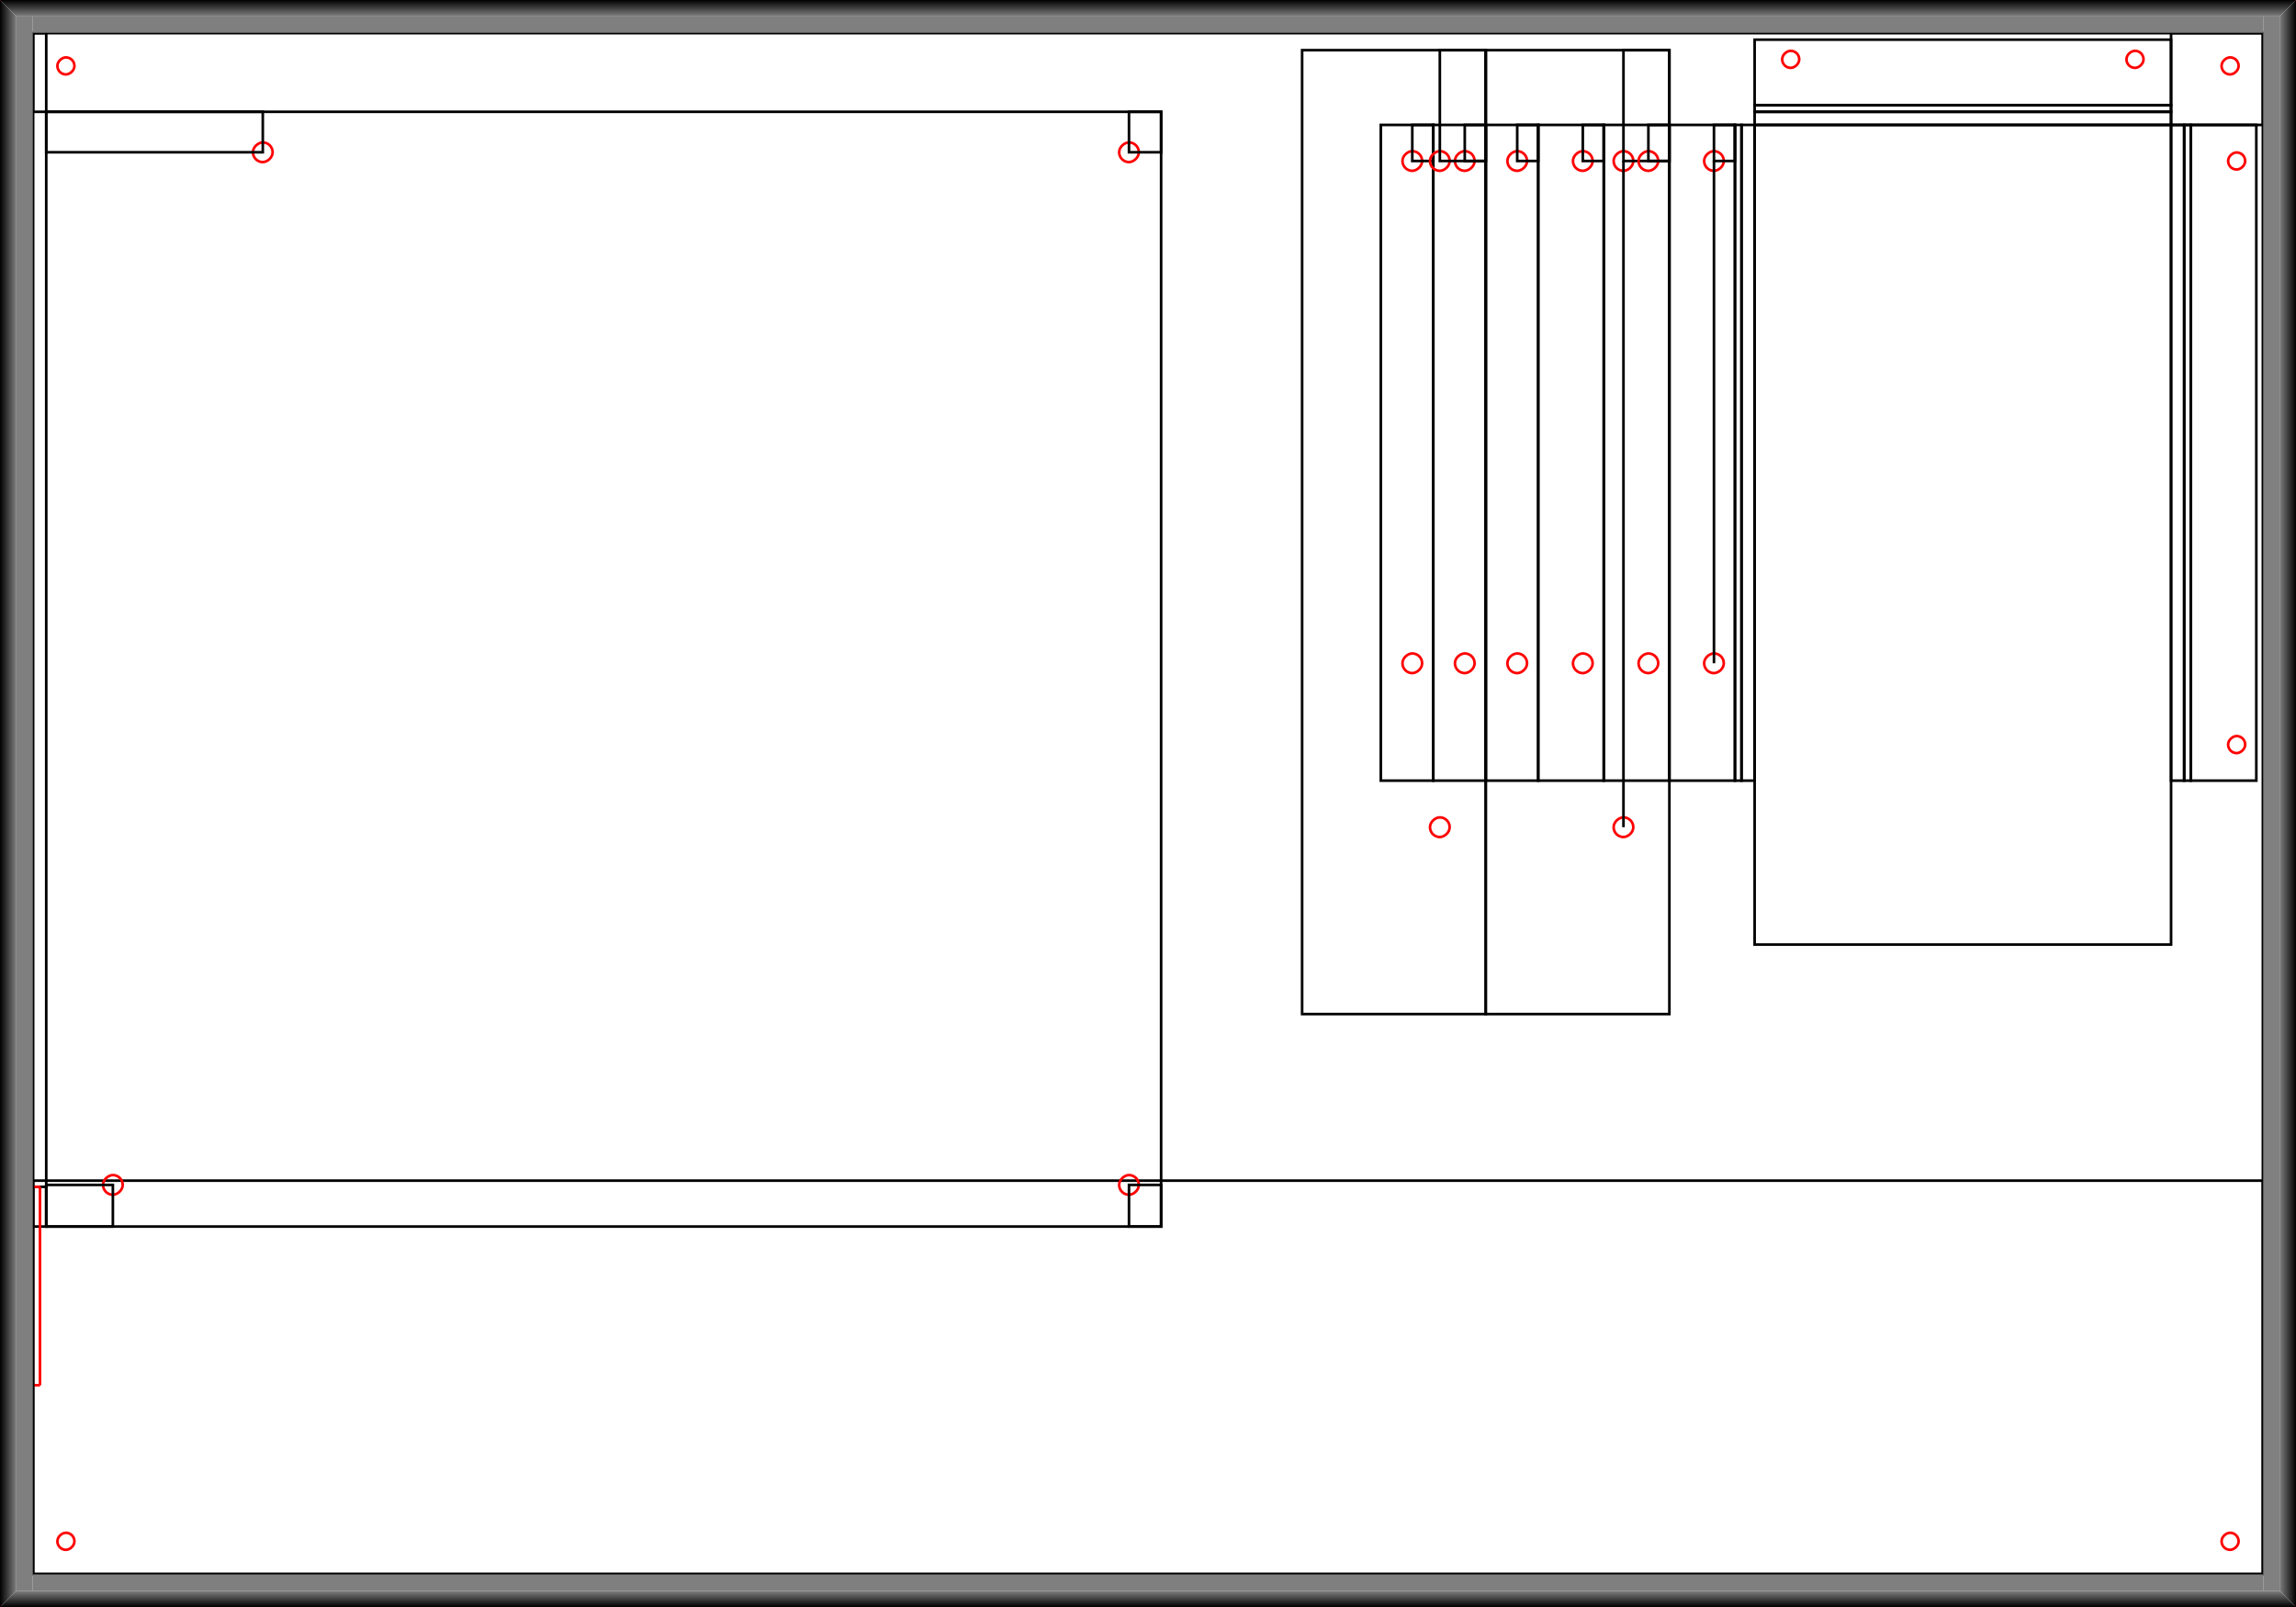 <?xml version="1.0" encoding="UTF-8" standalone="no"?>
<!-- Created with Inkscape (http://www.inkscape.org/) -->

<svg
   xmlns:osb="http://www.openswatchbook.org/uri/2009/osb"
   xmlns:dc="http://purl.org/dc/elements/1.1/"
   xmlns:cc="http://creativecommons.org/ns#"
   xmlns:rdf="http://www.w3.org/1999/02/22-rdf-syntax-ns#"
   xmlns:svg="http://www.w3.org/2000/svg"
   xmlns="http://www.w3.org/2000/svg"
   xmlns:xlink="http://www.w3.org/1999/xlink"
   xmlns:sodipodi="http://sodipodi.sourceforge.net/DTD/sodipodi-0.dtd"
   xmlns:inkscape="http://www.inkscape.org/namespaces/inkscape"
   width="350.1mm"
   height="245.1mm"
   viewBox="0 0 350.1 245.1"
   version="1.1"
   id="svg8"
   inkscape:version="0.92.4 (5da689c313, 2019-01-14)"
   sodipodi:docname="support.svg">
  <defs
     id="defs2">
    <linearGradient
       id="linearGradient1045"
       osb:paint="gradient">
      <stop
         style="stop-color:#000000;stop-opacity:1;"
         offset="0"
         id="stop1041" />
      <stop
         style="stop-color:#080808;stop-opacity:0;"
         offset="1"
         id="stop1043" />
    </linearGradient>
    <linearGradient
       gradientTransform="translate(3.8964844e-6,-2.3e-5)"
       inkscape:collect="always"
       xlink:href="#linearGradient1959"
       id="linearGradient2545"
       x1="0"
       y1="174.45"
       x2="2.5"
       y2="174.45"
       gradientUnits="userSpaceOnUse" />
    <linearGradient
       id="linearGradient1959"
       inkscape:collect="always">
      <stop
         id="stop1955"
         offset="0"
         style="stop-color:#000000;stop-opacity:1;" />
      <stop
         id="stop1957"
         offset="1"
         style="stop-color:#7f7f7f;stop-opacity:1" />
    </linearGradient>
    <linearGradient
       gradientTransform="translate(-6.1035156e-6,-3.0000001e-6)"
       inkscape:collect="always"
       xlink:href="#linearGradient1945"
       id="linearGradient1926"
       x1="347.6"
       y1="174.45"
       x2="350.1"
       y2="174.45"
       gradientUnits="userSpaceOnUse" />
    <linearGradient
       id="linearGradient1945"
       inkscape:collect="always">
      <stop
         style="stop-color:#7f7f7f;stop-opacity:1"
         offset="0"
         id="stop1943" />
      <stop
         style="stop-color:#000000;stop-opacity:1;"
         offset="1"
         id="stop1941" />
    </linearGradient>
    <linearGradient
       gradientTransform="matrix(0,1,1,0,3.8964844e-6,-2.3e-5)"
       inkscape:collect="always"
       xlink:href="#linearGradient1959"
       id="linearGradient2670"
       x1="51.9"
       y1="122.55"
       x2="54.4"
       y2="122.55"
       gradientUnits="userSpaceOnUse" />
    <linearGradient
       gradientTransform="rotate(-90,-1.5566455e-5,-1.3448242e-5)"
       inkscape:collect="always"
       xlink:href="#linearGradient1959"
       id="linearGradient2827"
       x1="-297"
       y1="175.05"
       x2="-294.5"
       y2="175.05"
       gradientUnits="userSpaceOnUse" />
  </defs>
  <sodipodi:namedview
     id="base"
     pagecolor="#ffffff"
     bordercolor="#666666"
     borderopacity="1.0"
     inkscape:pageopacity="0.0"
     inkscape:pageshadow="2"
     inkscape:zoom="0.70710675"
     inkscape:cx="454.79303"
     inkscape:cy="510.28132"
     inkscape:document-units="mm"
     inkscape:current-layer="layer1"
     showgrid="false"
     inkscape:window-width="1920"
     inkscape:window-height="1017"
     inkscape:window-x="-8"
     inkscape:window-y="-8"
     inkscape:window-maximized="1"
     inkscape:snap-bbox="true"
     inkscape:object-paths="false"
     inkscape:snap-intersection-paths="false"
     inkscape:snap-smooth-nodes="false"
     inkscape:snap-midpoints="false"
     inkscape:object-nodes="true"
     inkscape:snap-object-midpoints="true"
     inkscape:bbox-nodes="false"
     inkscape:snap-bbox-midpoints="false"
     inkscape:snap-bbox-edge-midpoints="false"
     inkscape:bbox-paths="false"
     inkscape:snap-nodes="true"
     inkscape:snap-page="true"
     inkscape:measure-start="26.6458,861.921"
     inkscape:measure-end="928.063,858.142"
     showguides="false" />
  <g
     inkscape:label="decoupe"
     inkscape:groupmode="layer"
     id="layer1"
     transform="translate(0,-51.9)"
     style="display:inline">
    <rect
       style="display:inline;opacity:1;fill:none;fill-opacity:1;stroke:#000000;stroke-width:0.4;stroke-miterlimit:4;stroke-dasharray:none;stroke-dashoffset:0;stroke-opacity:1"
       id="rect1035-0-2-8-8"
       width="14"
       height="14"
       x="-70.95"
       y="331.05"
       transform="rotate(-90)" />
    <rect
       style="display:inline;opacity:1;fill:none;fill-opacity:1;stroke:#000000;stroke-width:0.4;stroke-miterlimit:4;stroke-dasharray:none;stroke-dashoffset:0;stroke-opacity:1"
       id="rect1035-0-3-3-5-2-0"
       width="2"
       height="6.055"
       x="5.05"
       y="232.895" />
    <rect
       style="display:inline;opacity:1;fill:none;fill-opacity:1;stroke:#000000;stroke-width:0.4;stroke-miterlimit:4;stroke-dasharray:none;stroke-dashoffset:0;stroke-opacity:1"
       id="rect1035-0"
       width="340"
       height="60"
       x="5.05"
       y="231.95" />
    <rect
       style="display:inline;fill:none;fill-opacity:0.314;stroke:#ff0000;stroke-width:0.4;stroke-linecap:square;stroke-linejoin:miter;stroke-miterlimit:4;stroke-dasharray:none;stroke-dashoffset:0;stroke-opacity:1;paint-order:fill markers stroke"
       id="rect853-3-35-0-8-4"
       width="3"
       height="3"
       x="73.62"
       y="-41.57"
       ry="1.55"
       rx="1.55"
       transform="rotate(90)" />
    <rect
       style="display:inline;fill:none;fill-opacity:0.314;stroke:#ff0000;stroke-width:0.4;stroke-linecap:square;stroke-linejoin:miter;stroke-miterlimit:4;stroke-dasharray:none;stroke-dashoffset:0;stroke-opacity:1;paint-order:fill markers stroke"
       id="rect853-3-35-0-8-4-1"
       width="3"
       height="3"
       x="231.1"
       y="-18.71"
       ry="1.55"
       rx="1.55"
       transform="rotate(90)" />
    <rect
       style="display:inline;fill:none;fill-opacity:0.314;stroke:#ff0000;stroke-width:0.4;stroke-linecap:square;stroke-linejoin:miter;stroke-miterlimit:4;stroke-dasharray:none;stroke-dashoffset:0;stroke-opacity:1;paint-order:fill markers stroke"
       id="rect853-3-35-0-8-4-12"
       width="3"
       height="3"
       x="231.1"
       y="-173.65"
       ry="1.55"
       rx="1.55"
       transform="rotate(90)" />
    <rect
       style="display:inline;fill:none;fill-opacity:0.314;stroke:#ff0000;stroke-width:0.4;stroke-linecap:square;stroke-linejoin:miter;stroke-miterlimit:4;stroke-dasharray:none;stroke-dashoffset:0;stroke-opacity:1;paint-order:fill markers stroke"
       id="rect853-3-35-0-8-4-9"
       width="3"
       height="3"
       x="73.62"
       y="-173.65"
       ry="1.55"
       rx="1.55"
       transform="rotate(90)" />
    <rect
       style="display:inline;opacity:1;fill:none;fill-opacity:1;stroke:#000000;stroke-width:0.4;stroke-miterlimit:4;stroke-dasharray:none;stroke-dashoffset:0;stroke-opacity:1"
       id="rect1035-0-3"
       width="170"
       height="170"
       x="7.05"
       y="68.95" />
    <rect
       style="display:inline;opacity:1;fill:none;fill-opacity:1;stroke:#000000;stroke-width:0.4;stroke-miterlimit:4;stroke-dasharray:none;stroke-dashoffset:0;stroke-opacity:1"
       id="rect1035-0-3-3-5"
       width="33.02"
       height="6.17"
       x="7.05"
       y="68.95" />
    <rect
       style="display:inline;opacity:1;fill:none;fill-opacity:1;stroke:#000000;stroke-width:0.4;stroke-miterlimit:4;stroke-dasharray:none;stroke-dashoffset:0;stroke-opacity:1"
       id="rect1035-0-3-3-5-1"
       width="4.9"
       height="6.17"
       x="172.15"
       y="68.95" />
    <rect
       style="display:inline;opacity:1;fill:none;fill-opacity:1;stroke:#000000;stroke-width:0.4;stroke-miterlimit:4;stroke-dasharray:none;stroke-dashoffset:0;stroke-opacity:1"
       id="rect1035-0-3-3-5-2"
       width="10.16"
       height="6.35"
       x="7.05"
       y="232.6" />
    <rect
       style="display:inline;opacity:1;fill:none;fill-opacity:1;stroke:#000000;stroke-width:0.4;stroke-miterlimit:4;stroke-dasharray:none;stroke-dashoffset:0;stroke-opacity:1"
       id="rect1035-0-3-3-5-2-3"
       width="4.9"
       height="6.35"
       x="172.15"
       y="232.6" />
    <path
       style="display:inline;fill:none;stroke:#ff0000;stroke-width:0.4;stroke-linecap:butt;stroke-linejoin:miter;stroke-miterlimit:4;stroke-dasharray:none;stroke-opacity:1"
       d="m 6.1,232.895 -1.23e-5,30.25"
       id="path1730-9"
       inkscape:connector-curvature="0"
       sodipodi:nodetypes="cc" />
    <path
       style="display:inline;fill:none;stroke:#ff0000;stroke-width:0.4;stroke-linecap:butt;stroke-linejoin:miter;stroke-miterlimit:4;stroke-dasharray:none;stroke-opacity:1"
       d="m 5,263.145 h 1.1"
       id="path1718-1"
       inkscape:connector-curvature="0" />
    <path
       style="display:inline;fill:none;stroke:#ff0000;stroke-width:0.4;stroke-linecap:butt;stroke-linejoin:miter;stroke-miterlimit:4;stroke-dasharray:none;stroke-opacity:1"
       d="m 5,232.895 h 1.1"
       id="path1718-1-0"
       inkscape:connector-curvature="0" />
    <rect
       style="display:inline;opacity:1;fill:none;fill-opacity:1;stroke:#000000;stroke-width:0.4;stroke-miterlimit:4;stroke-dasharray:none;stroke-dashoffset:0;stroke-opacity:1"
       id="rect1035-0-2"
       width="63.5"
       height="125"
       x="267.55"
       y="70.95" />
    <rect
       style="display:inline;opacity:1;fill:none;fill-opacity:1;stroke:#000000;stroke-width:0.4;stroke-miterlimit:4;stroke-dasharray:none;stroke-dashoffset:0;stroke-opacity:1"
       id="rect1035-0-2-8"
       width="100"
       height="10"
       x="-170.95"
       y="334.05"
       transform="rotate(-90)" />
    <rect
       style="display:inline;opacity:1;fill:none;fill-opacity:1;stroke:#000000;stroke-width:0.4;stroke-miterlimit:4;stroke-dasharray:none;stroke-dashoffset:0;stroke-opacity:1"
       id="rect1035-0-2-8-4"
       width="100"
       height="2"
       x="-170.95"
       y="331.05"
       transform="rotate(-90)" />
    <rect
       style="display:inline;opacity:1;fill:none;fill-opacity:1;stroke:#000000;stroke-width:0.4;stroke-miterlimit:4;stroke-dasharray:none;stroke-dashoffset:0;stroke-opacity:1"
       id="rect1035-0-2-8-6-2-4"
       width="10"
       height="63.5"
       x="-67.95"
       y="267.55"
       transform="rotate(-90)" />
    <rect
       style="display:inline;opacity:1;fill:none;fill-opacity:1;stroke:#000000;stroke-width:0.4;stroke-miterlimit:4;stroke-dasharray:none;stroke-dashoffset:0;stroke-opacity:1"
       id="rect1035-0-2-8-6-2-7"
       width="2"
       height="63.5"
       x="-70.95"
       y="267.55"
       transform="rotate(-90)" />
    <rect
       style="display:inline;opacity:1;fill:none;fill-opacity:1;stroke:#000000;stroke-width:0.4;stroke-miterlimit:4;stroke-dasharray:none;stroke-dashoffset:0;stroke-opacity:1"
       id="rect1035-0-2-8-4-2"
       width="100"
       height="2"
       x="-170.95"
       y="265.55"
       transform="rotate(-90)" />
    <rect
       style="display:inline;opacity:1;fill:none;fill-opacity:1;stroke:#000000;stroke-width:0.4;stroke-miterlimit:4;stroke-dasharray:none;stroke-dashoffset:0;stroke-opacity:1"
       id="rect1035-0-2-8-6-2-7-0"
       width="1"
       height="63.5"
       x="-68.95"
       y="267.55"
       transform="rotate(-90)" />
    <rect
       style="display:inline;opacity:1;fill:none;fill-opacity:1;stroke:#000000;stroke-width:0.4;stroke-miterlimit:4;stroke-dasharray:none;stroke-dashoffset:0;stroke-opacity:1"
       id="rect1035-0-2-8-4-5"
       width="100"
       height="1"
       x="-170.95"
       y="333.05"
       transform="rotate(-90)" />
    <rect
       style="display:inline;opacity:1;fill:none;fill-opacity:1;stroke:#000000;stroke-width:0.4;stroke-miterlimit:4;stroke-dasharray:none;stroke-dashoffset:0;stroke-opacity:1"
       id="rect1035-0-2-8-4-5-3"
       width="100"
       height="1"
       x="-170.95"
       y="264.55"
       transform="rotate(-90)" />
    <rect
       style="display:inline;opacity:1;fill:none;fill-opacity:1;stroke:#000000;stroke-width:0.4;stroke-miterlimit:4;stroke-dasharray:none;stroke-dashoffset:0;stroke-opacity:1"
       id="rect1035-0-2-8-5"
       width="100"
       height="10"
       x="-170.95"
       y="254.55"
       transform="rotate(-90)" />
    <rect
       style="display:inline;fill:none;fill-opacity:0.314;stroke:#ff0000;stroke-width:0.4;stroke-linecap:square;stroke-linejoin:miter;stroke-miterlimit:4;stroke-dasharray:none;stroke-dashoffset:0;stroke-opacity:1;paint-order:fill markers stroke"
       id="rect853-3-35-0-8-4-9-5-8-54-1"
       width="3"
       height="3"
       x="74.95"
       y="-262.85"
       ry="1.55"
       rx="1.55"
       transform="rotate(90)" />
    <rect
       style="display:inline;fill:none;fill-opacity:0.314;stroke:#ff0000;stroke-width:0.4;stroke-linecap:square;stroke-linejoin:miter;stroke-miterlimit:4;stroke-dasharray:none;stroke-dashoffset:0;stroke-opacity:1;paint-order:fill markers stroke"
       id="rect853-3-35-0-8-4-9-5-8-54-1-4"
       width="3"
       height="3"
       x="151.55"
       y="-262.85"
       ry="1.55"
       rx="1.55"
       transform="rotate(90)" />
    <rect
       style="display:inline;fill:none;fill-opacity:0.314;stroke:#ff0000;stroke-width:0.4;stroke-linecap:square;stroke-linejoin:miter;stroke-miterlimit:4;stroke-dasharray:none;stroke-dashoffset:0;stroke-opacity:1;paint-order:fill markers stroke"
       id="rect853-3-35-0-8-4-9-5-8-54-1-0"
       width="2.6"
       height="2.6"
       x="75.15"
       y="-342.35"
       ry="1.55"
       rx="1.55"
       transform="rotate(90)" />
    <rect
       style="display:inline;fill:none;fill-opacity:0.314;stroke:#ff0000;stroke-width:0.4;stroke-linecap:square;stroke-linejoin:miter;stroke-miterlimit:4;stroke-dasharray:none;stroke-dashoffset:0;stroke-opacity:1;paint-order:fill markers stroke"
       id="rect853-3-35-0-8-4-9-5-8-54-1-9"
       width="2.6"
       height="2.6"
       x="164.15"
       y="-342.35"
       ry="1.55"
       rx="1.55"
       transform="rotate(90)" />
    <rect
       style="display:inline;fill:none;fill-opacity:0.314;stroke:#ff0000;stroke-width:0.4;stroke-linecap:square;stroke-linejoin:miter;stroke-miterlimit:4;stroke-dasharray:none;stroke-dashoffset:0;stroke-opacity:1;paint-order:fill markers stroke"
       id="rect853-3-35-0-8-4-9-5-8-54-1-5"
       width="2.6"
       height="2.6"
       x="59.65"
       y="-326.85"
       ry="1.55"
       rx="1.55"
       transform="rotate(90)" />
    <rect
       style="display:inline;fill:none;fill-opacity:0.314;stroke:#ff0000;stroke-width:0.4;stroke-linecap:square;stroke-linejoin:miter;stroke-miterlimit:4;stroke-dasharray:none;stroke-dashoffset:0;stroke-opacity:1;paint-order:fill markers stroke"
       id="rect853-3-35-0-8-4-9-5-8-54-1-1"
       width="2.6"
       height="2.6"
       x="59.65"
       y="-274.35"
       ry="1.55"
       rx="1.55"
       transform="rotate(90)" />
    <rect
       style="display:inline;opacity:1;fill:none;fill-opacity:1;stroke:#000000;stroke-width:0.4;stroke-miterlimit:4;stroke-dasharray:none;stroke-dashoffset:0;stroke-opacity:1"
       id="rect1035-0-2-8-5-64"
       width="147"
       height="28"
       x="-206.55"
       y="226.55"
       transform="rotate(-90)" />
    <rect
       style="display:inline;fill:none;fill-opacity:0.314;stroke:#ff0000;stroke-width:0.4;stroke-linecap:square;stroke-linejoin:miter;stroke-miterlimit:4;stroke-dasharray:none;stroke-dashoffset:0;stroke-opacity:1;paint-order:fill markers stroke"
       id="rect853-3-35-0-8-4-9-5-8-54-1-99"
       width="3"
       height="3"
       x="74.95"
       y="-249.05"
       ry="1.55"
       rx="1.55"
       transform="rotate(90)" />
    <rect
       style="display:inline;fill:none;fill-opacity:0.314;stroke:#ff0000;stroke-width:0.4;stroke-linecap:square;stroke-linejoin:miter;stroke-miterlimit:4;stroke-dasharray:none;stroke-dashoffset:0;stroke-opacity:1;paint-order:fill markers stroke"
       id="rect853-3-35-0-8-4-9-5-8-54-1-4-3"
       width="3"
       height="3"
       x="176.55"
       y="-249.05"
       ry="1.55"
       rx="1.55"
       transform="rotate(90)" />
    <rect
       style="display:inline;opacity:1;fill:none;fill-opacity:1;stroke:#000000;stroke-width:0.4;stroke-miterlimit:4;stroke-dasharray:none;stroke-dashoffset:0;stroke-opacity:1"
       id="rect1035-0-2-8-5-6-7"
       width="101.6"
       height="7.9472429e-09"
       x="-178.05"
       y="-247.55"
       transform="matrix(0,-1,-1,0,0,0)" />
    <rect
       style="display:inline;opacity:1;fill:none;fill-opacity:1;stroke:#000000;stroke-width:0.4;stroke-miterlimit:4;stroke-dasharray:none;stroke-dashoffset:0;stroke-opacity:1"
       id="rect1035-0-2-8-5-9"
       width="100"
       height="8"
       x="-170.95"
       y="218.55"
       transform="rotate(-90)" />
    <rect
       style="display:inline;fill:none;fill-opacity:0.314;stroke:#ff0000;stroke-width:0.4;stroke-linecap:square;stroke-linejoin:miter;stroke-miterlimit:4;stroke-dasharray:none;stroke-dashoffset:0;stroke-opacity:1;paint-order:fill markers stroke"
       id="rect853-3-35-0-8-4-9-5-8-54-1-05"
       width="3"
       height="3"
       x="74.95"
       y="-224.85"
       ry="1.55"
       rx="1.55"
       transform="rotate(90)" />
    <rect
       style="display:inline;fill:none;fill-opacity:0.314;stroke:#ff0000;stroke-width:0.4;stroke-linecap:square;stroke-linejoin:miter;stroke-miterlimit:4;stroke-dasharray:none;stroke-dashoffset:0;stroke-opacity:1;paint-order:fill markers stroke"
       id="rect853-3-35-0-8-4-9-5-8-54-1-4-34"
       width="3"
       height="3"
       x="151.55"
       y="-224.85"
       ry="1.55"
       rx="1.55"
       transform="rotate(90)" />
    <rect
       style="display:inline;opacity:1;fill:none;fill-opacity:1;stroke:#000000;stroke-width:0.4;stroke-miterlimit:4;stroke-dasharray:none;stroke-dashoffset:0;stroke-opacity:1"
       id="rect1035-0-2-8-5-0"
       width="100"
       height="8"
       x="-170.95"
       y="210.55"
       transform="rotate(-90)" />
    <rect
       style="display:inline;fill:none;fill-opacity:0.314;stroke:#ff0000;stroke-width:0.4;stroke-linecap:square;stroke-linejoin:miter;stroke-miterlimit:4;stroke-dasharray:none;stroke-dashoffset:0;stroke-opacity:1;paint-order:fill markers stroke"
       id="rect853-3-35-0-8-4-9-5-8-54-1-18"
       width="3"
       height="3"
       x="74.95"
       y="-216.85"
       ry="1.55"
       rx="1.55"
       transform="rotate(90)" />
    <rect
       style="display:inline;fill:none;fill-opacity:0.314;stroke:#ff0000;stroke-width:0.4;stroke-linecap:square;stroke-linejoin:miter;stroke-miterlimit:4;stroke-dasharray:none;stroke-dashoffset:0;stroke-opacity:1;paint-order:fill markers stroke"
       id="rect853-3-35-0-8-4-9-5-8-54-1-4-4"
       width="3"
       height="3"
       x="151.55"
       y="-216.85"
       ry="1.55"
       rx="1.55"
       transform="rotate(90)" />
    <rect
       style="display:inline;opacity:1;fill:none;fill-opacity:1;stroke:#000000;stroke-width:0.4;stroke-miterlimit:4;stroke-dasharray:none;stroke-dashoffset:0;stroke-opacity:1"
       id="rect1035-0-2-8-5-64-9"
       width="16.9"
       height="7"
       x="59.55"
       y="247.55"
       transform="matrix(0,1,1,0,0,0)" />
    <rect
       style="display:inline;opacity:1;fill:none;fill-opacity:1;stroke:#000000;stroke-width:0.4;stroke-miterlimit:4;stroke-dasharray:none;stroke-dashoffset:0;stroke-opacity:1"
       id="rect1035-0-2-8-5-64-9-6"
       width="5.5"
       height="3.2"
       x="70.95"
       y="261.35"
       transform="matrix(0,1,1,0,0,0)" />
    <rect
       style="display:inline;opacity:1;fill:none;fill-opacity:1;stroke:#000000;stroke-width:0.4;stroke-miterlimit:4;stroke-dasharray:none;stroke-dashoffset:0;stroke-opacity:1"
       id="rect1035-0-2-8-5-64-9-6-5"
       width="5.5"
       height="3.2"
       x="70.95"
       y="223.35"
       transform="matrix(0,1,1,0,0,0)" />
    <rect
       style="display:inline;opacity:1;fill:none;fill-opacity:1;stroke:#000000;stroke-width:0.4;stroke-miterlimit:4;stroke-dasharray:none;stroke-dashoffset:0;stroke-opacity:1"
       id="rect1035-0-2-8-5-64-9-6-4"
       width="5.5"
       height="3.2"
       x="70.95"
       y="215.35"
       transform="matrix(0,1,1,0,0,0)" />
    <rect
       style="display:inline;opacity:1;fill:none;fill-opacity:1;stroke:#000000;stroke-width:0.4;stroke-miterlimit:4;stroke-dasharray:none;stroke-dashoffset:0;stroke-opacity:1"
       id="rect1035-0-2-8-5-9-6"
       width="100"
       height="10"
       x="-170.95"
       y="244.55"
       transform="rotate(-90)" />
    <rect
       style="display:inline;fill:none;fill-opacity:0.314;stroke:#ff0000;stroke-width:0.4;stroke-linecap:square;stroke-linejoin:miter;stroke-miterlimit:4;stroke-dasharray:none;stroke-dashoffset:0;stroke-opacity:1;paint-order:fill markers stroke"
       id="rect853-3-35-0-8-4-9-5-8-54-1-05-2"
       width="3"
       height="3"
       x="74.95"
       y="-252.85"
       ry="1.55"
       rx="1.55"
       transform="rotate(90)" />
    <rect
       style="display:inline;fill:none;fill-opacity:0.314;stroke:#ff0000;stroke-width:0.4;stroke-linecap:square;stroke-linejoin:miter;stroke-miterlimit:4;stroke-dasharray:none;stroke-dashoffset:0;stroke-opacity:1;paint-order:fill markers stroke"
       id="rect853-3-35-0-8-4-9-5-8-54-1-4-34-4"
       width="3"
       height="3"
       x="151.55"
       y="-252.85"
       ry="1.55"
       rx="1.55"
       transform="rotate(90)" />
    <rect
       style="display:inline;opacity:1;fill:none;fill-opacity:1;stroke:#000000;stroke-width:0.4;stroke-miterlimit:4;stroke-dasharray:none;stroke-dashoffset:0;stroke-opacity:1"
       id="rect1035-0-2-8-5-0-8"
       width="100"
       height="10"
       x="-170.95"
       y="234.55"
       transform="rotate(-90)" />
    <rect
       style="display:inline;fill:none;fill-opacity:0.314;stroke:#ff0000;stroke-width:0.4;stroke-linecap:square;stroke-linejoin:miter;stroke-miterlimit:4;stroke-dasharray:none;stroke-dashoffset:0;stroke-opacity:1;paint-order:fill markers stroke"
       id="rect853-3-35-0-8-4-9-5-8-54-1-18-0"
       width="3"
       height="3"
       x="74.95"
       y="-242.85"
       ry="1.55"
       rx="1.55"
       transform="rotate(90)" />
    <rect
       style="display:inline;fill:none;fill-opacity:0.314;stroke:#ff0000;stroke-width:0.4;stroke-linecap:square;stroke-linejoin:miter;stroke-miterlimit:4;stroke-dasharray:none;stroke-dashoffset:0;stroke-opacity:1;paint-order:fill markers stroke"
       id="rect853-3-35-0-8-4-9-5-8-54-1-4-4-6"
       width="3"
       height="3"
       x="151.55"
       y="-242.85"
       ry="1.55"
       rx="1.55"
       transform="rotate(90)" />
    <rect
       style="display:inline;opacity:1;fill:none;fill-opacity:1;stroke:#000000;stroke-width:0.4;stroke-miterlimit:4;stroke-dasharray:none;stroke-dashoffset:0;stroke-opacity:1"
       id="rect1035-0-2-8-5-64-9-6-5-0"
       width="5.5"
       height="3.2"
       x="70.95"
       y="251.35"
       transform="matrix(0,1,1,0,0,0)" />
    <rect
       style="display:inline;opacity:1;fill:none;fill-opacity:1;stroke:#000000;stroke-width:0.4;stroke-miterlimit:4;stroke-dasharray:none;stroke-dashoffset:0;stroke-opacity:1"
       id="rect1035-0-2-8-5-64-9-6-4-3"
       width="5.5"
       height="3.2"
       x="70.95"
       y="241.35"
       transform="matrix(0,1,1,0,0,0)" />
    <rect
       style="display:inline;opacity:1;fill:none;fill-opacity:1;stroke:#000000;stroke-width:0.4;stroke-miterlimit:4;stroke-dasharray:none;stroke-dashoffset:0;stroke-opacity:1"
       id="rect1035-0-2-8-5-9-9"
       width="100"
       height="8"
       x="-170.95"
       y="226.55"
       transform="rotate(-90)" />
    <rect
       style="display:inline;fill:none;fill-opacity:0.314;stroke:#ff0000;stroke-width:0.4;stroke-linecap:square;stroke-linejoin:miter;stroke-miterlimit:4;stroke-dasharray:none;stroke-dashoffset:0;stroke-opacity:1;paint-order:fill markers stroke"
       id="rect853-3-35-0-8-4-9-5-8-54-1-05-8"
       width="3"
       height="3"
       x="74.95"
       y="-232.85"
       ry="1.55"
       rx="1.55"
       transform="rotate(90)" />
    <rect
       style="display:inline;fill:none;fill-opacity:0.314;stroke:#ff0000;stroke-width:0.4;stroke-linecap:square;stroke-linejoin:miter;stroke-miterlimit:4;stroke-dasharray:none;stroke-dashoffset:0;stroke-opacity:1;paint-order:fill markers stroke"
       id="rect853-3-35-0-8-4-9-5-8-54-1-4-34-2"
       width="3"
       height="3"
       x="151.55"
       y="-232.85"
       ry="1.55"
       rx="1.55"
       transform="rotate(90)" />
    <rect
       style="display:inline;opacity:1;fill:none;fill-opacity:1;stroke:#000000;stroke-width:0.4;stroke-miterlimit:4;stroke-dasharray:none;stroke-dashoffset:0;stroke-opacity:1"
       id="rect1035-0-2-8-5-64-9-6-5-2"
       width="5.5"
       height="3.2"
       x="70.95"
       y="231.35"
       transform="matrix(0,1,1,0,0,0)" />
    <rect
       style="display:inline;opacity:1;fill:none;fill-opacity:1;stroke:#000000;stroke-width:0.4;stroke-miterlimit:4;stroke-dasharray:none;stroke-dashoffset:0;stroke-opacity:1"
       id="rect1035-0-2-8-5-64-6"
       width="147"
       height="28"
       x="-206.55"
       y="198.55"
       transform="rotate(-90)" />
    <rect
       style="display:inline;fill:none;fill-opacity:0.314;stroke:#ff0000;stroke-width:0.4;stroke-linecap:square;stroke-linejoin:miter;stroke-miterlimit:4;stroke-dasharray:none;stroke-dashoffset:0;stroke-opacity:1;paint-order:fill markers stroke"
       id="rect853-3-35-0-8-4-9-5-8-54-1-99-1"
       width="3"
       height="3"
       x="74.95"
       y="-221.05"
       ry="1.55"
       rx="1.55"
       transform="rotate(90)" />
    <rect
       style="display:inline;opacity:1;fill:none;fill-opacity:1;stroke:#000000;stroke-width:0.4;stroke-miterlimit:4;stroke-dasharray:none;stroke-dashoffset:0;stroke-opacity:1"
       id="rect1035-0-2-8-5-64-9-2"
       width="16.9"
       height="7"
       x="59.55"
       y="219.55"
       transform="matrix(0,1,1,0,0,0)" />
    <rect
       style="display:inline;fill:none;fill-opacity:0.314;stroke:#ff0000;stroke-width:0.4;stroke-linecap:square;stroke-linejoin:miter;stroke-miterlimit:4;stroke-dasharray:none;stroke-dashoffset:0;stroke-opacity:1;paint-order:fill markers stroke"
       id="rect853-3-35-0-8-4-9-5-8-54-1-4-3-8"
       width="3"
       height="3"
       x="176.55"
       y="-221.05"
       ry="1.55"
       rx="1.55"
       transform="rotate(90)" />
    <rect
       style="display:inline;opacity:1;fill:none;fill-opacity:1;stroke:#000000;stroke-width:0.4;stroke-miterlimit:4;stroke-dasharray:none;stroke-dashoffset:0;stroke-opacity:1"
       id="rect1035-0-2-8-5-6-7-5"
       width="76.6"
       height="7.9889606e-09"
       x="-153.05"
       y="-261.35"
       transform="matrix(0,-1,-1,0,0,0)" />
    <rect
       style="display:inline;fill:none;fill-opacity:0.314;stroke:#ff0000;stroke-width:0.4;stroke-linecap:square;stroke-linejoin:miter;stroke-miterlimit:4;stroke-dasharray:none;stroke-dashoffset:0;stroke-opacity:1;paint-order:fill markers stroke"
       id="rect853-3-35-0-8-4-9-5-2-1-0"
       width="2.6"
       height="2.6"
       x="285.65"
       y="-11.35"
       ry="1.55"
       rx="1.55"
       transform="rotate(90)" />
    <rect
       style="display:inline;fill:none;fill-opacity:0.314;stroke:#ff0000;stroke-width:0.4;stroke-linecap:square;stroke-linejoin:miter;stroke-miterlimit:4;stroke-dasharray:none;stroke-dashoffset:0;stroke-opacity:1;paint-order:fill markers stroke"
       id="rect853-3-35-0-8-4-9-5-2-1-0-3"
       width="2.6"
       height="2.6"
       x="60.65"
       y="-11.35"
       ry="1.55"
       rx="1.55"
       transform="rotate(90)" />
    <path
       style="display:inline;fill:none;stroke:#ff0000;stroke-width:0.4;stroke-linecap:butt;stroke-linejoin:miter;stroke-miterlimit:4;stroke-dasharray:none;stroke-opacity:1"
       d="m 5,232.895 -1.23e-5,30.25"
       id="path1730-9-8"
       inkscape:connector-curvature="0"
       sodipodi:nodetypes="cc" />
    <rect
       style="opacity:1;fill:none;fill-opacity:1;stroke:#ff0000;stroke-width:0.4;stroke-miterlimit:4;stroke-dasharray:none;stroke-dashoffset:0;stroke-opacity:1"
       id="rect1000"
       width="350.1"
       height="245.1"
       x="0"
       y="51.9" />
    <path
       style="display:inline;opacity:1;fill:#000000;fill-opacity:0;stroke:none;stroke-width:0.4;stroke-miterlimit:4;stroke-dasharray:none;stroke-dashoffset:0;stroke-opacity:1"
       d="m 0,297 2.5,-2.5 H 347.6 L 350.1,297 Z"
       id="rect1035-3-7-1-2"
       inkscape:connector-curvature="0"
       sodipodi:nodetypes="ccccc" />
    <rect
       style="display:inline;opacity:1;fill:none;fill-opacity:1;stroke:#000000;stroke-width:0.4;stroke-miterlimit:4;stroke-dasharray:none;stroke-dashoffset:0;stroke-opacity:1"
       id="rect1035-0-3-3"
       width="2"
       height="12"
       x="5.05"
       y="56.95" />
    <rect
       style="opacity:1;fill:none;fill-opacity:1;stroke:#000000;stroke-width:0.4;stroke-miterlimit:4;stroke-dasharray:none;stroke-dashoffset:0;stroke-opacity:1"
       id="rect1035"
       width="340"
       height="235"
       x="5.05"
       y="56.95" />
    <rect
       style="display:inline;fill:none;fill-opacity:0.314;stroke:#ff0000;stroke-width:0.4;stroke-linecap:square;stroke-linejoin:miter;stroke-miterlimit:4;stroke-dasharray:none;stroke-dashoffset:0;stroke-opacity:1;paint-order:fill markers stroke"
       id="rect853-3-35-0-8-4-9-5-2-1-0-5"
       width="2.6"
       height="2.6"
       x="285.65"
       y="-341.35"
       ry="1.55"
       rx="1.55"
       transform="rotate(90)" />
    <rect
       style="display:inline;fill:none;fill-opacity:0.314;stroke:#ff0000;stroke-width:0.4;stroke-linecap:square;stroke-linejoin:miter;stroke-miterlimit:4;stroke-dasharray:none;stroke-dashoffset:0;stroke-opacity:1;paint-order:fill markers stroke"
       id="rect853-3-35-0-8-4-9-5-2-1-0-0"
       width="2.6"
       height="2.6"
       x="60.65"
       y="-341.35"
       ry="1.55"
       rx="1.55"
       transform="rotate(90)" />
    <g
       transform="translate(6.1035156e-6,2.3e-5)"
       id="g1969">
      <path
         sodipodi:nodetypes="ccccc"
         inkscape:connector-curvature="0"
         id="rect1035-3"
         d="M -3.6314063e-5,51.9 2.5,54.4 V 294.5 l -2.5,2.5 z"
         style="display:inline;opacity:1;fill:url(#linearGradient2545);fill-opacity:1;stroke:none;stroke-width:0.4;stroke-miterlimit:4;stroke-dasharray:none;stroke-dashoffset:0;stroke-opacity:1" />
      <rect
         y="54.4"
         x="2.5"
         height="240.1"
         width="2.5"
         id="rect1035-3-6"
         style="display:inline;opacity:1;fill:#7f7f7f;fill-opacity:1;stroke:none;stroke-width:0.4;stroke-miterlimit:4;stroke-dasharray:none;stroke-dashoffset:0;stroke-opacity:1" />
      <rect
         transform="scale(-1,1)"
         y="54.4"
         x="-347.6"
         height="240.1"
         width="2.5"
         id="rect1035-3-6-0"
         style="display:inline;opacity:1;fill:#7f7f7f;fill-opacity:0.99;stroke:none;stroke-width:0.4;stroke-miterlimit:4;stroke-dasharray:none;stroke-dashoffset:0;stroke-opacity:1" />
      <path
         sodipodi:nodetypes="ccccc"
         inkscape:connector-curvature="0"
         id="rect1035-3-7"
         d="m 350.1,51.9 -2.5,2.5 V 294.5 l 2.5,2.5 z"
         style="display:inline;opacity:1;fill:url(#linearGradient1926);fill-opacity:1;stroke:none;stroke-width:0.4;stroke-miterlimit:4;stroke-dasharray:none;stroke-dashoffset:0;stroke-opacity:1" />
      <rect
         transform="matrix(0,1,1,0,0,0)"
         y="5"
         x="54.4"
         height="340.1"
         width="2.5"
         id="rect1035-3-6-0-2"
         style="display:inline;opacity:1;fill:#7f7f7f;fill-opacity:1;stroke:none;stroke-width:0.4;stroke-miterlimit:4;stroke-dasharray:none;stroke-dashoffset:0;stroke-opacity:1" />
      <path
         sodipodi:nodetypes="ccccc"
         inkscape:connector-curvature="0"
         id="rect1035-3-7-1"
         d="M -3.6314063e-5,51.9 2.5,54.4 H 347.6 L 350.1,51.9 Z"
         style="display:inline;opacity:1;fill:url(#linearGradient2670);fill-opacity:1;stroke:none;stroke-width:0.4;stroke-miterlimit:4;stroke-dasharray:none;stroke-dashoffset:0;stroke-opacity:1" />
      <rect
         transform="matrix(0,1,1,0,0,0)"
         y="5"
         x="292"
         height="340.1"
         width="2.5"
         id="rect1035-3-6-0-2-2"
         style="display:inline;opacity:1;fill:#7f7f7f;fill-opacity:1;stroke:none;stroke-width:0.4;stroke-miterlimit:4;stroke-dasharray:none;stroke-dashoffset:0;stroke-opacity:1" />
      <path
         sodipodi:nodetypes="ccccc"
         inkscape:connector-curvature="0"
         id="rect2795"
         d="M -3.6314063e-5,297 2.5,294.5 H 347.6 l 2.5,2.5 z"
         style="display:inline;opacity:1;fill:url(#linearGradient2827);fill-opacity:1;stroke:none;stroke-width:0.4;stroke-miterlimit:4;stroke-dasharray:none;stroke-dashoffset:0;stroke-opacity:1" />
    </g>
  </g>
  <g
     inkscape:groupmode="layer"
     id="layer3"
     inkscape:label="gravure 1"
     style="display:inline"
     transform="translate(0,-34.9)" />
  <g
     inkscape:groupmode="layer"
     id="layer4"
     inkscape:label="gravure 2"
     style="display:inline"
     transform="translate(0,-34.9)" />
  <g
     inkscape:groupmode="layer"
     id="layer5"
     inkscape:label="gravure 3"
     style="display:inline"
     transform="translate(0,-34.9)" />
  <g
     inkscape:groupmode="layer"
     id="layer6"
     inkscape:label="gravure 4"
     style="display:inline"
     transform="translate(0,-34.9)" />
  <g
     inkscape:groupmode="layer"
     id="layer7"
     inkscape:label="gravure 5"
     style="display:inline"
     transform="translate(0,-34.9)" />
</svg>
